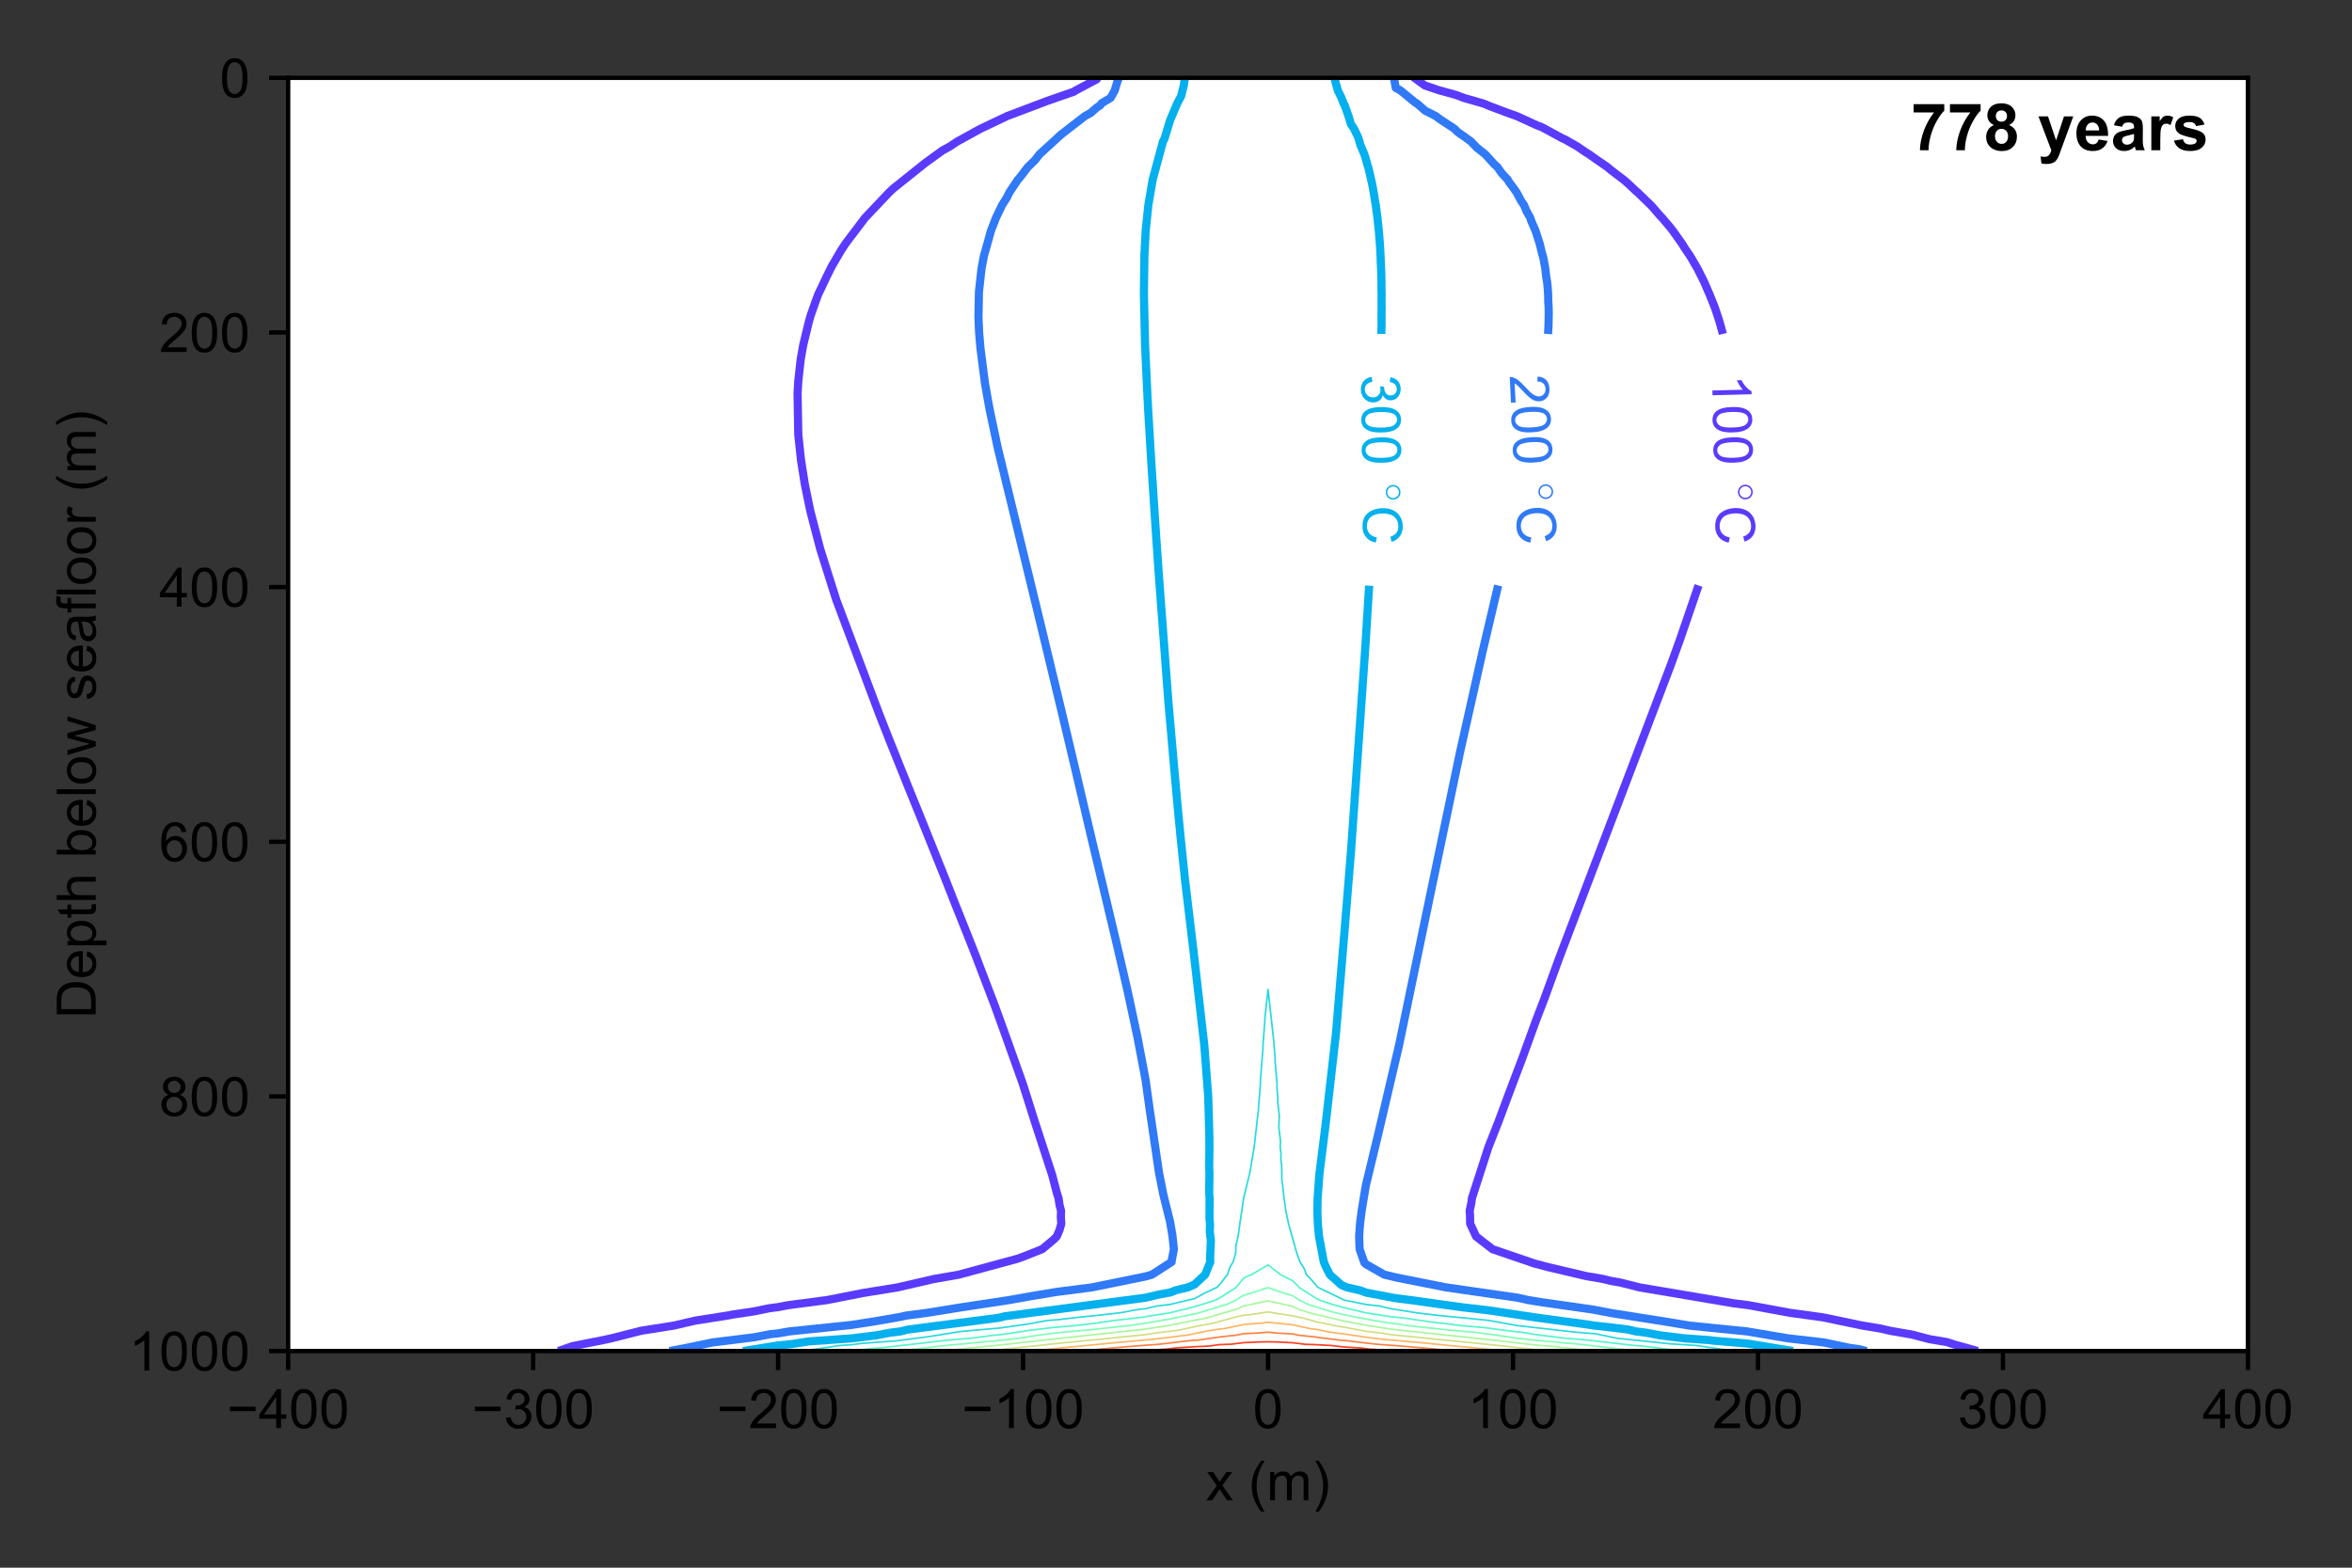 <?xml version="1.0" encoding="utf-8" standalone="no"?>
<!DOCTYPE svg PUBLIC "-//W3C//DTD SVG 1.1//EN"
  "http://www.w3.org/Graphics/SVG/1.1/DTD/svg11.dtd">
<!-- Created with matplotlib (https://matplotlib.org/) -->
<svg height="288pt" version="1.1" viewBox="0 0 432 288" width="432pt" xmlns="http://www.w3.org/2000/svg" xmlns:xlink="http://www.w3.org/1999/xlink">
 <rect x="0" y="0" width="432" height="288" fill="#333333" stroke="none"/>
 <defs>
  <style type="text/css">*{stroke-linecap:butt;stroke-linejoin:round;}</style>
 </defs>
 <g id="figure_1">
  <g id="patch_1">
   <path d="M 0 288 
L 432 288 
L 432 0 
L 0 0 
z
" style="fill:none;"/>
  </g>
  <g id="axes_1">
   <g id="patch_2">
    <path d="M 52.925 248.2 
L 412.887 248.2 
L 412.887 14.3 
L 52.925 14.3 
z
" style="fill:#ffffff;"/>
   </g>
   <g id="matplotlib.axis_1">
    <g id="xtick_1">
     <g id="line2d_1">
      <defs>
       <path d="M 0 0 
L 0 3.5 
" id="m6a8f1315bd" style="stroke:#000000;stroke-width:0.8;"/>
      </defs>
      <g>
       <use style="stroke:#000000;stroke-width:0.8;" x="52.925" xlink:href="#m6a8f1315bd" y="248.2"/>
      </g>
     </g>
     <g id="text_1">
      <!-- −400 -->
      <g transform="translate(41.663 262.358)scale(0.1 -0.1)">
       <defs>
        <path d="M 52.828 31.203 
L 5.562 31.203 
L 5.562 39.406 
L 52.828 39.406 
z
" id="ArialMT-8722"/>
        <path d="M 32.328 0 
L 32.328 17.141 
L 1.266 17.141 
L 1.266 25.203 
L 33.938 71.578 
L 41.109 71.578 
L 41.109 25.203 
L 50.781 25.203 
L 50.781 17.141 
L 41.109 17.141 
L 41.109 0 
z
M 32.328 25.203 
L 32.328 57.469 
L 9.906 25.203 
z
" id="ArialMT-52"/>
        <path d="M 4.156 35.297 
Q 4.156 48 6.766 55.734 
Q 9.375 63.484 14.516 67.672 
Q 19.672 71.875 27.484 71.875 
Q 33.25 71.875 37.594 69.547 
Q 41.938 67.234 44.766 62.859 
Q 47.609 58.5 49.219 52.219 
Q 50.828 45.953 50.828 35.297 
Q 50.828 22.703 48.234 14.969 
Q 45.656 7.234 40.5 3 
Q 35.359 -1.219 27.484 -1.219 
Q 17.141 -1.219 11.234 6.203 
Q 4.156 15.141 4.156 35.297 
z
M 13.188 35.297 
Q 13.188 17.672 17.312 11.828 
Q 21.438 6 27.484 6 
Q 33.547 6 37.672 11.859 
Q 41.797 17.719 41.797 35.297 
Q 41.797 52.984 37.672 58.781 
Q 33.547 64.594 27.391 64.594 
Q 21.344 64.594 17.719 59.469 
Q 13.188 52.938 13.188 35.297 
z
" id="ArialMT-48"/>
       </defs>
       <use xlink:href="#ArialMT-8722"/>
       <use x="58.398" xlink:href="#ArialMT-52"/>
       <use x="114.014" xlink:href="#ArialMT-48"/>
       <use x="169.629" xlink:href="#ArialMT-48"/>
      </g>
     </g>
    </g>
    <g id="xtick_2">
     <g id="line2d_2">
      <g>
       <use style="stroke:#000000;stroke-width:0.8;" x="97.92" xlink:href="#m6a8f1315bd" y="248.2"/>
      </g>
     </g>
     <g id="text_2">
      <!-- −300 -->
      <g transform="translate(86.659 262.358)scale(0.1 -0.1)">
       <defs>
        <path d="M 4.203 18.891 
L 12.984 20.062 
Q 14.5 12.594 18.141 9.297 
Q 21.781 6 27 6 
Q 33.203 6 37.469 10.297 
Q 41.75 14.594 41.75 20.953 
Q 41.75 27 37.797 30.922 
Q 33.844 34.859 27.734 34.859 
Q 25.25 34.859 21.531 33.891 
L 22.516 41.609 
Q 23.391 41.5 23.922 41.5 
Q 29.547 41.5 34.031 44.422 
Q 38.531 47.359 38.531 53.469 
Q 38.531 58.297 35.25 61.469 
Q 31.984 64.656 26.812 64.656 
Q 21.688 64.656 18.266 61.422 
Q 14.844 58.203 13.875 51.766 
L 5.078 53.328 
Q 6.688 62.156 12.391 67.016 
Q 18.109 71.875 26.609 71.875 
Q 32.469 71.875 37.391 69.359 
Q 42.328 66.844 44.938 62.5 
Q 47.562 58.156 47.562 53.266 
Q 47.562 48.641 45.062 44.828 
Q 42.578 41.016 37.703 38.766 
Q 44.047 37.312 47.562 32.688 
Q 51.078 28.078 51.078 21.141 
Q 51.078 11.766 44.234 5.25 
Q 37.406 -1.266 26.953 -1.266 
Q 17.531 -1.266 11.297 4.344 
Q 5.078 9.969 4.203 18.891 
z
" id="ArialMT-51"/>
       </defs>
       <use xlink:href="#ArialMT-8722"/>
       <use x="58.398" xlink:href="#ArialMT-51"/>
       <use x="114.014" xlink:href="#ArialMT-48"/>
       <use x="169.629" xlink:href="#ArialMT-48"/>
      </g>
     </g>
    </g>
    <g id="xtick_3">
     <g id="line2d_3">
      <g>
       <use style="stroke:#000000;stroke-width:0.8;" x="142.916" xlink:href="#m6a8f1315bd" y="248.2"/>
      </g>
     </g>
     <g id="text_3">
      <!-- −200 -->
      <g transform="translate(131.654 262.358)scale(0.1 -0.1)">
       <defs>
        <path d="M 50.344 8.453 
L 50.344 0 
L 3.031 0 
Q 2.938 3.172 4.047 6.109 
Q 5.859 10.938 9.828 15.625 
Q 13.812 20.312 21.344 26.469 
Q 33.016 36.031 37.109 41.625 
Q 41.219 47.219 41.219 52.203 
Q 41.219 57.422 37.469 61 
Q 33.734 64.594 27.734 64.594 
Q 21.391 64.594 17.578 60.781 
Q 13.766 56.984 13.719 50.25 
L 4.688 51.172 
Q 5.609 61.281 11.656 66.578 
Q 17.719 71.875 27.938 71.875 
Q 38.234 71.875 44.234 66.156 
Q 50.25 60.453 50.25 52 
Q 50.25 47.703 48.484 43.547 
Q 46.734 39.406 42.656 34.812 
Q 38.578 30.219 29.109 22.219 
Q 21.188 15.578 18.938 13.203 
Q 16.703 10.844 15.234 8.453 
z
" id="ArialMT-50"/>
       </defs>
       <use xlink:href="#ArialMT-8722"/>
       <use x="58.398" xlink:href="#ArialMT-50"/>
       <use x="114.014" xlink:href="#ArialMT-48"/>
       <use x="169.629" xlink:href="#ArialMT-48"/>
      </g>
     </g>
    </g>
    <g id="xtick_4">
     <g id="line2d_4">
      <g>
       <use style="stroke:#000000;stroke-width:0.8;" x="187.911" xlink:href="#m6a8f1315bd" y="248.2"/>
      </g>
     </g>
     <g id="text_4">
      <!-- −100 -->
      <g transform="translate(176.649 262.358)scale(0.1 -0.1)">
       <defs>
        <path d="M 37.25 0 
L 28.469 0 
L 28.469 56 
Q 25.297 52.984 20.141 49.953 
Q 14.984 46.922 10.891 45.406 
L 10.891 53.906 
Q 18.266 57.375 23.781 62.297 
Q 29.297 67.234 31.594 71.875 
L 37.25 71.875 
z
" id="ArialMT-49"/>
       </defs>
       <use xlink:href="#ArialMT-8722"/>
       <use x="58.398" xlink:href="#ArialMT-49"/>
       <use x="114.014" xlink:href="#ArialMT-48"/>
       <use x="169.629" xlink:href="#ArialMT-48"/>
      </g>
     </g>
    </g>
    <g id="xtick_5">
     <g id="line2d_5">
      <g>
       <use style="stroke:#000000;stroke-width:0.8;" x="232.906" xlink:href="#m6a8f1315bd" y="248.2"/>
      </g>
     </g>
     <g id="text_5">
      <!-- 0 -->
      <g transform="translate(230.126 262.358)scale(0.1 -0.1)">
       <use xlink:href="#ArialMT-48"/>
      </g>
     </g>
    </g>
    <g id="xtick_6">
     <g id="line2d_6">
      <g>
       <use style="stroke:#000000;stroke-width:0.8;" x="277.902" xlink:href="#m6a8f1315bd" y="248.2"/>
      </g>
     </g>
     <g id="text_6">
      <!-- 100 -->
      <g transform="translate(269.56 262.358)scale(0.1 -0.1)">
       <use xlink:href="#ArialMT-49"/>
       <use x="55.615" xlink:href="#ArialMT-48"/>
       <use x="111.23" xlink:href="#ArialMT-48"/>
      </g>
     </g>
    </g>
    <g id="xtick_7">
     <g id="line2d_7">
      <g>
       <use style="stroke:#000000;stroke-width:0.8;" x="322.897" xlink:href="#m6a8f1315bd" y="248.2"/>
      </g>
     </g>
     <g id="text_7">
      <!-- 200 -->
      <g transform="translate(314.555 262.358)scale(0.1 -0.1)">
       <use xlink:href="#ArialMT-50"/>
       <use x="55.615" xlink:href="#ArialMT-48"/>
       <use x="111.23" xlink:href="#ArialMT-48"/>
      </g>
     </g>
    </g>
    <g id="xtick_8">
     <g id="line2d_8">
      <g>
       <use style="stroke:#000000;stroke-width:0.8;" x="367.892" xlink:href="#m6a8f1315bd" y="248.2"/>
      </g>
     </g>
     <g id="text_8">
      <!-- 300 -->
      <g transform="translate(359.551 262.358)scale(0.1 -0.1)">
       <use xlink:href="#ArialMT-51"/>
       <use x="55.615" xlink:href="#ArialMT-48"/>
       <use x="111.23" xlink:href="#ArialMT-48"/>
      </g>
     </g>
    </g>
    <g id="xtick_9">
     <g id="line2d_9">
      <g>
       <use style="stroke:#000000;stroke-width:0.8;" x="412.887" xlink:href="#m6a8f1315bd" y="248.2"/>
      </g>
     </g>
     <g id="text_9">
      <!-- 400 -->
      <g transform="translate(404.546 262.358)scale(0.1 -0.1)">
       <use xlink:href="#ArialMT-52"/>
       <use x="55.615" xlink:href="#ArialMT-48"/>
       <use x="111.23" xlink:href="#ArialMT-48"/>
      </g>
     </g>
    </g>
    <g id="text_10">
     <!-- x (m) -->
     <g transform="translate(221.523 275.625)scale(0.1 -0.1)">
      <defs>
       <path d="M 0.734 0 
L 19.672 26.953 
L 2.156 51.859 
L 13.141 51.859 
L 21.094 39.703 
Q 23.344 36.234 24.703 33.891 
Q 26.859 37.109 28.656 39.594 
L 37.406 51.859 
L 47.906 51.859 
L 29.984 27.438 
L 49.266 0 
L 38.484 0 
L 27.828 16.109 
L 25 20.453 
L 11.375 0 
z
" id="ArialMT-120"/>
       <path id="ArialMT-32"/>
       <path d="M 23.391 -21.047 
Q 16.109 -11.859 11.078 0.438 
Q 6.062 12.75 6.062 25.922 
Q 6.062 37.547 9.812 48.188 
Q 14.203 60.547 23.391 72.797 
L 29.688 72.797 
Q 23.781 62.641 21.875 58.297 
Q 18.891 51.562 17.188 44.234 
Q 15.094 35.109 15.094 25.875 
Q 15.094 2.391 29.688 -21.047 
z
" id="ArialMT-40"/>
       <path d="M 6.594 0 
L 6.594 51.859 
L 14.453 51.859 
L 14.453 44.578 
Q 16.891 48.391 20.938 50.703 
Q 25 53.031 30.172 53.031 
Q 35.938 53.031 39.625 50.641 
Q 43.312 48.25 44.828 43.953 
Q 50.984 53.031 60.844 53.031 
Q 68.562 53.031 72.703 48.75 
Q 76.859 44.484 76.859 35.594 
L 76.859 0 
L 68.109 0 
L 68.109 32.672 
Q 68.109 37.938 67.25 40.25 
Q 66.406 42.578 64.156 43.984 
Q 61.922 45.406 58.891 45.406 
Q 53.422 45.406 49.797 41.766 
Q 46.188 38.141 46.188 30.125 
L 46.188 0 
L 37.406 0 
L 37.406 33.688 
Q 37.406 39.547 35.25 42.469 
Q 33.109 45.406 28.219 45.406 
Q 24.516 45.406 21.359 43.453 
Q 18.219 41.5 16.797 37.734 
Q 15.375 33.984 15.375 26.906 
L 15.375 0 
z
" id="ArialMT-109"/>
       <path d="M 12.359 -21.047 
L 6.062 -21.047 
Q 20.656 2.391 20.656 25.875 
Q 20.656 35.062 18.562 44.094 
Q 16.891 51.422 13.922 58.156 
Q 12.016 62.547 6.062 72.797 
L 12.359 72.797 
Q 21.531 60.547 25.922 48.188 
Q 29.688 37.547 29.688 25.922 
Q 29.688 12.75 24.625 0.438 
Q 19.578 -11.859 12.359 -21.047 
z
" id="ArialMT-41"/>
      </defs>
      <use xlink:href="#ArialMT-120"/>
      <use x="50" xlink:href="#ArialMT-32"/>
      <use x="77.783" xlink:href="#ArialMT-40"/>
      <use x="111.084" xlink:href="#ArialMT-109"/>
      <use x="194.385" xlink:href="#ArialMT-41"/>
     </g>
    </g>
   </g>
   <g id="matplotlib.axis_2">
    <g id="ytick_1">
     <g id="line2d_10">
      <defs>
       <path d="M 0 0 
L -3.5 0 
" id="m89e54b9028" style="stroke:#000000;stroke-width:0.8;"/>
      </defs>
      <g>
       <use style="stroke:#000000;stroke-width:0.8;" x="52.925" xlink:href="#m89e54b9028" y="14.3"/>
      </g>
     </g>
     <g id="text_11">
      <!-- 0 -->
      <g transform="translate(40.364 17.879)scale(0.1 -0.1)">
       <use xlink:href="#ArialMT-48"/>
      </g>
     </g>
    </g>
    <g id="ytick_2">
     <g id="line2d_11">
      <g>
       <use style="stroke:#000000;stroke-width:0.8;" x="52.925" xlink:href="#m89e54b9028" y="61.08"/>
      </g>
     </g>
     <g id="text_12">
      <!-- 200 -->
      <g transform="translate(29.242 64.659)scale(0.1 -0.1)">
       <use xlink:href="#ArialMT-50"/>
       <use x="55.615" xlink:href="#ArialMT-48"/>
       <use x="111.23" xlink:href="#ArialMT-48"/>
      </g>
     </g>
    </g>
    <g id="ytick_3">
     <g id="line2d_12">
      <g>
       <use style="stroke:#000000;stroke-width:0.8;" x="52.925" xlink:href="#m89e54b9028" y="107.86"/>
      </g>
     </g>
     <g id="text_13">
      <!-- 400 -->
      <g transform="translate(29.242 111.439)scale(0.1 -0.1)">
       <use xlink:href="#ArialMT-52"/>
       <use x="55.615" xlink:href="#ArialMT-48"/>
       <use x="111.23" xlink:href="#ArialMT-48"/>
      </g>
     </g>
    </g>
    <g id="ytick_4">
     <g id="line2d_13">
      <g>
       <use style="stroke:#000000;stroke-width:0.8;" x="52.925" xlink:href="#m89e54b9028" y="154.64"/>
      </g>
     </g>
     <g id="text_14">
      <!-- 600 -->
      <g transform="translate(29.242 158.219)scale(0.1 -0.1)">
       <defs>
        <path d="M 49.75 54.047 
L 41.016 53.375 
Q 39.844 58.547 37.703 60.891 
Q 34.125 64.656 28.906 64.656 
Q 24.703 64.656 21.531 62.312 
Q 17.391 59.281 14.984 53.469 
Q 12.594 47.656 12.5 36.922 
Q 15.672 41.75 20.266 44.094 
Q 24.859 46.438 29.891 46.438 
Q 38.672 46.438 44.844 39.969 
Q 51.031 33.5 51.031 23.25 
Q 51.031 16.5 48.125 10.719 
Q 45.219 4.938 40.141 1.859 
Q 35.062 -1.219 28.609 -1.219 
Q 17.625 -1.219 10.688 6.859 
Q 3.766 14.938 3.766 33.5 
Q 3.766 54.25 11.422 63.672 
Q 18.109 71.875 29.438 71.875 
Q 37.891 71.875 43.281 67.141 
Q 48.688 62.406 49.75 54.047 
z
M 13.875 23.188 
Q 13.875 18.656 15.797 14.5 
Q 17.719 10.359 21.188 8.172 
Q 24.656 6 28.469 6 
Q 34.031 6 38.031 10.484 
Q 42.047 14.984 42.047 22.703 
Q 42.047 30.125 38.078 34.391 
Q 34.125 38.672 28.125 38.672 
Q 22.172 38.672 18.016 34.391 
Q 13.875 30.125 13.875 23.188 
z
" id="ArialMT-54"/>
       </defs>
       <use xlink:href="#ArialMT-54"/>
       <use x="55.615" xlink:href="#ArialMT-48"/>
       <use x="111.23" xlink:href="#ArialMT-48"/>
      </g>
     </g>
    </g>
    <g id="ytick_5">
     <g id="line2d_14">
      <g>
       <use style="stroke:#000000;stroke-width:0.8;" x="52.925" xlink:href="#m89e54b9028" y="201.42"/>
      </g>
     </g>
     <g id="text_15">
      <!-- 800 -->
      <g transform="translate(29.242 204.999)scale(0.1 -0.1)">
       <defs>
        <path d="M 17.672 38.812 
Q 12.203 40.828 9.562 44.531 
Q 6.938 48.25 6.938 53.422 
Q 6.938 61.234 12.547 66.547 
Q 18.172 71.875 27.484 71.875 
Q 36.859 71.875 42.578 66.422 
Q 48.297 60.984 48.297 53.172 
Q 48.297 48.188 45.672 44.5 
Q 43.062 40.828 37.75 38.812 
Q 44.344 36.672 47.781 31.875 
Q 51.219 27.094 51.219 20.453 
Q 51.219 11.281 44.719 5.031 
Q 38.234 -1.219 27.641 -1.219 
Q 17.047 -1.219 10.547 5.047 
Q 4.047 11.328 4.047 20.703 
Q 4.047 27.688 7.594 32.391 
Q 11.141 37.109 17.672 38.812 
z
M 15.922 53.719 
Q 15.922 48.641 19.188 45.406 
Q 22.469 42.188 27.688 42.188 
Q 32.766 42.188 36.016 45.375 
Q 39.266 48.578 39.266 53.219 
Q 39.266 58.062 35.906 61.359 
Q 32.562 64.656 27.594 64.656 
Q 22.562 64.656 19.234 61.422 
Q 15.922 58.203 15.922 53.719 
z
M 13.094 20.656 
Q 13.094 16.891 14.875 13.375 
Q 16.656 9.859 20.172 7.922 
Q 23.688 6 27.734 6 
Q 34.031 6 38.125 10.047 
Q 42.234 14.109 42.234 20.359 
Q 42.234 26.703 38.016 30.859 
Q 33.797 35.016 27.438 35.016 
Q 21.234 35.016 17.156 30.906 
Q 13.094 26.812 13.094 20.656 
z
" id="ArialMT-56"/>
       </defs>
       <use xlink:href="#ArialMT-56"/>
       <use x="55.615" xlink:href="#ArialMT-48"/>
       <use x="111.23" xlink:href="#ArialMT-48"/>
      </g>
     </g>
    </g>
    <g id="ytick_6">
     <g id="line2d_15">
      <g>
       <use style="stroke:#000000;stroke-width:0.8;" x="52.925" xlink:href="#m89e54b9028" y="248.2"/>
      </g>
     </g>
     <g id="text_16">
      <!-- 1000 -->
      <g transform="translate(23.681 251.779)scale(0.1 -0.1)">
       <use xlink:href="#ArialMT-49"/>
       <use x="55.615" xlink:href="#ArialMT-48"/>
       <use x="111.23" xlink:href="#ArialMT-48"/>
       <use x="166.846" xlink:href="#ArialMT-48"/>
      </g>
     </g>
    </g>
    <g id="text_17">
     <!-- Depth below seafloor (m) -->
     <g transform="translate(17.577 187.103)rotate(-90)scale(0.1 -0.1)">
      <defs>
       <path d="M 7.719 0 
L 7.719 71.578 
L 32.375 71.578 
Q 40.719 71.578 45.125 70.562 
Q 51.266 69.141 55.609 65.438 
Q 61.281 60.641 64.078 53.188 
Q 66.891 45.75 66.891 36.188 
Q 66.891 28.031 64.984 21.734 
Q 63.094 15.438 60.109 11.297 
Q 57.125 7.172 53.578 4.797 
Q 50.047 2.438 45.047 1.219 
Q 40.047 0 33.547 0 
z
M 17.188 8.453 
L 32.469 8.453 
Q 39.547 8.453 43.578 9.766 
Q 47.609 11.078 50 13.484 
Q 53.375 16.844 55.25 22.531 
Q 57.125 28.219 57.125 36.328 
Q 57.125 47.562 53.438 53.594 
Q 49.75 59.625 44.484 61.672 
Q 40.672 63.141 32.234 63.141 
L 17.188 63.141 
z
" id="ArialMT-68"/>
       <path d="M 42.094 16.703 
L 51.172 15.578 
Q 49.031 7.625 43.219 3.219 
Q 37.406 -1.172 28.375 -1.172 
Q 17 -1.172 10.328 5.828 
Q 3.656 12.844 3.656 25.484 
Q 3.656 38.578 10.391 45.797 
Q 17.141 53.031 27.875 53.031 
Q 38.281 53.031 44.875 45.953 
Q 51.469 38.875 51.469 26.031 
Q 51.469 25.25 51.422 23.688 
L 12.75 23.688 
Q 13.234 15.141 17.578 10.594 
Q 21.922 6.062 28.422 6.062 
Q 33.25 6.062 36.672 8.594 
Q 40.094 11.141 42.094 16.703 
z
M 13.234 30.906 
L 42.188 30.906 
Q 41.609 37.453 38.875 40.719 
Q 34.672 45.797 27.984 45.797 
Q 21.922 45.797 17.797 41.75 
Q 13.672 37.703 13.234 30.906 
z
" id="ArialMT-101"/>
       <path d="M 6.594 -19.875 
L 6.594 51.859 
L 14.594 51.859 
L 14.594 45.125 
Q 17.438 49.078 21 51.047 
Q 24.562 53.031 29.641 53.031 
Q 36.281 53.031 41.359 49.609 
Q 46.438 46.188 49.016 39.953 
Q 51.609 33.734 51.609 26.312 
Q 51.609 18.359 48.75 11.984 
Q 45.906 5.609 40.453 2.219 
Q 35.016 -1.172 29 -1.172 
Q 24.609 -1.172 21.109 0.688 
Q 17.625 2.547 15.375 5.375 
L 15.375 -19.875 
z
M 14.547 25.641 
Q 14.547 15.625 18.594 10.844 
Q 22.656 6.062 28.422 6.062 
Q 34.281 6.062 38.453 11.016 
Q 42.625 15.969 42.625 26.375 
Q 42.625 36.281 38.547 41.203 
Q 34.469 46.141 28.812 46.141 
Q 23.188 46.141 18.859 40.891 
Q 14.547 35.641 14.547 25.641 
z
" id="ArialMT-112"/>
       <path d="M 25.781 7.859 
L 27.047 0.094 
Q 23.344 -0.688 20.406 -0.688 
Q 15.625 -0.688 12.984 0.828 
Q 10.359 2.344 9.281 4.812 
Q 8.203 7.281 8.203 15.188 
L 8.203 45.016 
L 1.766 45.016 
L 1.766 51.859 
L 8.203 51.859 
L 8.203 64.703 
L 16.938 69.969 
L 16.938 51.859 
L 25.781 51.859 
L 25.781 45.016 
L 16.938 45.016 
L 16.938 14.703 
Q 16.938 10.938 17.406 9.859 
Q 17.875 8.797 18.922 8.156 
Q 19.969 7.516 21.922 7.516 
Q 23.391 7.516 25.781 7.859 
z
" id="ArialMT-116"/>
       <path d="M 6.594 0 
L 6.594 71.578 
L 15.375 71.578 
L 15.375 45.906 
Q 21.531 53.031 30.906 53.031 
Q 36.672 53.031 40.922 50.75 
Q 45.172 48.484 47 44.484 
Q 48.828 40.484 48.828 32.859 
L 48.828 0 
L 40.047 0 
L 40.047 32.859 
Q 40.047 39.453 37.188 42.453 
Q 34.328 45.453 29.109 45.453 
Q 25.203 45.453 21.75 43.422 
Q 18.312 41.406 16.844 37.938 
Q 15.375 34.469 15.375 28.375 
L 15.375 0 
z
" id="ArialMT-104"/>
       <path d="M 14.703 0 
L 6.547 0 
L 6.547 71.578 
L 15.328 71.578 
L 15.328 46.047 
Q 20.906 53.031 29.547 53.031 
Q 34.328 53.031 38.594 51.094 
Q 42.875 49.172 45.625 45.672 
Q 48.391 42.188 49.953 37.25 
Q 51.516 32.328 51.516 26.703 
Q 51.516 13.375 44.922 6.094 
Q 38.328 -1.172 29.109 -1.172 
Q 19.922 -1.172 14.703 6.5 
z
M 14.594 26.312 
Q 14.594 17 17.141 12.844 
Q 21.297 6.062 28.375 6.062 
Q 34.125 6.062 38.328 11.062 
Q 42.531 16.062 42.531 25.984 
Q 42.531 36.141 38.5 40.969 
Q 34.469 45.797 28.766 45.797 
Q 23 45.797 18.797 40.797 
Q 14.594 35.797 14.594 26.312 
z
" id="ArialMT-98"/>
       <path d="M 6.391 0 
L 6.391 71.578 
L 15.188 71.578 
L 15.188 0 
z
" id="ArialMT-108"/>
       <path d="M 3.328 25.922 
Q 3.328 40.328 11.328 47.266 
Q 18.016 53.031 27.641 53.031 
Q 38.328 53.031 45.109 46.016 
Q 51.906 39.016 51.906 26.656 
Q 51.906 16.656 48.906 10.906 
Q 45.906 5.172 40.156 2 
Q 34.422 -1.172 27.641 -1.172 
Q 16.75 -1.172 10.031 5.812 
Q 3.328 12.797 3.328 25.922 
z
M 12.359 25.922 
Q 12.359 15.969 16.703 11.016 
Q 21.047 6.062 27.641 6.062 
Q 34.188 6.062 38.531 11.031 
Q 42.875 16.016 42.875 26.219 
Q 42.875 35.844 38.5 40.797 
Q 34.125 45.75 27.641 45.75 
Q 21.047 45.75 16.703 40.812 
Q 12.359 35.891 12.359 25.922 
z
" id="ArialMT-111"/>
       <path d="M 16.156 0 
L 0.297 51.859 
L 9.375 51.859 
L 17.625 21.922 
L 20.703 10.797 
Q 20.906 11.625 23.391 21.484 
L 31.641 51.859 
L 40.672 51.859 
L 48.438 21.781 
L 51.031 11.859 
L 54 21.875 
L 62.891 51.859 
L 71.438 51.859 
L 55.219 0 
L 46.094 0 
L 37.844 31.062 
L 35.844 39.891 
L 25.344 0 
z
" id="ArialMT-119"/>
       <path d="M 3.078 15.484 
L 11.766 16.844 
Q 12.5 11.625 15.844 8.844 
Q 19.188 6.062 25.203 6.062 
Q 31.25 6.062 34.172 8.516 
Q 37.109 10.984 37.109 14.312 
Q 37.109 17.281 34.516 19 
Q 32.719 20.172 25.531 21.969 
Q 15.875 24.422 12.141 26.203 
Q 8.406 27.984 6.469 31.125 
Q 4.547 34.281 4.547 38.094 
Q 4.547 41.547 6.125 44.5 
Q 7.719 47.469 10.453 49.422 
Q 12.5 50.922 16.031 51.969 
Q 19.578 53.031 23.641 53.031 
Q 29.734 53.031 34.344 51.266 
Q 38.969 49.516 41.156 46.5 
Q 43.359 43.5 44.188 38.484 
L 35.594 37.312 
Q 35.016 41.312 32.203 43.547 
Q 29.391 45.797 24.266 45.797 
Q 18.219 45.797 15.625 43.797 
Q 13.031 41.797 13.031 39.109 
Q 13.031 37.406 14.109 36.031 
Q 15.188 34.625 17.484 33.688 
Q 18.797 33.203 25.25 31.453 
Q 34.578 28.953 38.25 27.359 
Q 41.938 25.781 44.031 22.75 
Q 46.141 19.734 46.141 15.234 
Q 46.141 10.844 43.578 6.953 
Q 41.016 3.078 36.172 0.953 
Q 31.344 -1.172 25.25 -1.172 
Q 15.141 -1.172 9.844 3.031 
Q 4.547 7.234 3.078 15.484 
z
" id="ArialMT-115"/>
       <path d="M 40.438 6.391 
Q 35.547 2.25 31.031 0.531 
Q 26.516 -1.172 21.344 -1.172 
Q 12.797 -1.172 8.203 3 
Q 3.609 7.172 3.609 13.672 
Q 3.609 17.484 5.344 20.625 
Q 7.078 23.781 9.891 25.688 
Q 12.703 27.594 16.219 28.562 
Q 18.797 29.25 24.031 29.891 
Q 34.672 31.156 39.703 32.906 
Q 39.75 34.719 39.75 35.203 
Q 39.75 40.578 37.25 42.781 
Q 33.891 45.75 27.25 45.75 
Q 21.047 45.75 18.094 43.578 
Q 15.141 41.406 13.719 35.891 
L 5.125 37.062 
Q 6.297 42.578 8.984 45.969 
Q 11.672 49.359 16.75 51.188 
Q 21.828 53.031 28.516 53.031 
Q 35.156 53.031 39.297 51.469 
Q 43.453 49.906 45.406 47.531 
Q 47.359 45.172 48.141 41.547 
Q 48.578 39.312 48.578 33.453 
L 48.578 21.734 
Q 48.578 9.469 49.141 6.219 
Q 49.703 2.984 51.375 0 
L 42.188 0 
Q 40.828 2.734 40.438 6.391 
z
M 39.703 26.031 
Q 34.906 24.078 25.344 22.703 
Q 19.922 21.922 17.672 20.938 
Q 15.438 19.969 14.203 18.094 
Q 12.984 16.219 12.984 13.922 
Q 12.984 10.406 15.641 8.062 
Q 18.312 5.719 23.438 5.719 
Q 28.516 5.719 32.469 7.938 
Q 36.422 10.156 38.281 14.016 
Q 39.703 17 39.703 22.797 
z
" id="ArialMT-97"/>
       <path d="M 8.688 0 
L 8.688 45.016 
L 0.922 45.016 
L 0.922 51.859 
L 8.688 51.859 
L 8.688 57.375 
Q 8.688 62.594 9.625 65.141 
Q 10.891 68.562 14.078 70.672 
Q 17.281 72.797 23.047 72.797 
Q 26.766 72.797 31.25 71.922 
L 29.938 64.266 
Q 27.203 64.75 24.75 64.75 
Q 20.75 64.75 19.094 63.031 
Q 17.438 61.328 17.438 56.641 
L 17.438 51.859 
L 27.547 51.859 
L 27.547 45.016 
L 17.438 45.016 
L 17.438 0 
z
" id="ArialMT-102"/>
       <path d="M 6.5 0 
L 6.5 51.859 
L 14.406 51.859 
L 14.406 44 
Q 17.438 49.516 20 51.266 
Q 22.562 53.031 25.641 53.031 
Q 30.078 53.031 34.672 50.203 
L 31.641 42.047 
Q 28.422 43.953 25.203 43.953 
Q 22.312 43.953 20.016 42.219 
Q 17.719 40.484 16.75 37.406 
Q 15.281 32.719 15.281 27.156 
L 15.281 0 
z
" id="ArialMT-114"/>
      </defs>
      <use xlink:href="#ArialMT-68"/>
      <use x="72.217" xlink:href="#ArialMT-101"/>
      <use x="127.832" xlink:href="#ArialMT-112"/>
      <use x="183.447" xlink:href="#ArialMT-116"/>
      <use x="211.23" xlink:href="#ArialMT-104"/>
      <use x="266.846" xlink:href="#ArialMT-32"/>
      <use x="294.629" xlink:href="#ArialMT-98"/>
      <use x="350.244" xlink:href="#ArialMT-101"/>
      <use x="405.859" xlink:href="#ArialMT-108"/>
      <use x="428.076" xlink:href="#ArialMT-111"/>
      <use x="483.691" xlink:href="#ArialMT-119"/>
      <use x="555.908" xlink:href="#ArialMT-32"/>
      <use x="583.691" xlink:href="#ArialMT-115"/>
      <use x="633.691" xlink:href="#ArialMT-101"/>
      <use x="689.307" xlink:href="#ArialMT-97"/>
      <use x="744.922" xlink:href="#ArialMT-102"/>
      <use x="772.705" xlink:href="#ArialMT-108"/>
      <use x="794.922" xlink:href="#ArialMT-111"/>
      <use x="850.537" xlink:href="#ArialMT-111"/>
      <use x="906.152" xlink:href="#ArialMT-114"/>
      <use x="939.453" xlink:href="#ArialMT-32"/>
      <use x="967.236" xlink:href="#ArialMT-40"/>
      <use x="1000.537" xlink:href="#ArialMT-109"/>
      <use x="1083.838" xlink:href="#ArialMT-41"/>
     </g>
    </g>
   </g>
   <g id="LineCollection_1">
    <path clip-path="url(#p9dadea9caf)" d="M 147.248 248.2 
L 154.417 247.162 
L 156.414 247.042 
L 158.215 246.797 
L 164.485 246.343 
L 170.484 245.564 
L 176.492 244.603 
L 180.332 244.26 
L 183.411 243.999 
L 188.297 243.321 
L 192.41 242.581 
L 194.526 242.422 
L 196.91 242.125 
L 202.167 241.577 
L 205.909 241.151 
L 209.162 240.535 
L 210.409 240.43 
L 212.483 239.922 
L 214.908 239.636 
L 219.408 238.565 
L 221.351 237.515 
L 223.503 236.505 
L 223.907 236.119 
L 225.442 234.166 
L 225.881 232.853 
L 226.483 231.827 
L 226.955 230.242 
L 227.02 228.767 
L 227.408 227.149 
L 227.779 224.484 
L 228.424 220.123 
L 229.557 215.454 
L 230.353 210.776 
L 231.143 203.759 
L 231.506 199.081 
L 231.506 198.353 
L 231.981 192.545 
L 231.966 192.064 
L 232.329 187.386 
L 232.323 187.083 
L 232.906 181.781 
L 233.982 191.505 
L 234 192.064 
L 234.205 194.403 
L 234.212 195.082 
L 234.557 199.081 
L 234.542 199.931 
L 234.702 201.42 
L 234.672 202.338 
L 234.982 205.019 
L 234.888 207.128 
L 235.191 209.588 
L 235.141 210.776 
L 235.293 211.874 
L 235.257 213.115 
L 235.409 214.153 
L 235.443 216.773 
L 235.597 217.793 
L 235.843 220.132 
L 236.182 222.471 
L 236.671 224.81 
L 237.985 229.488 
L 238.056 229.826 
L 238.771 231.827 
L 239.545 233.054 
L 239.954 234.166 
L 240.628 234.83 
L 242.066 236.505 
L 246.924 238.844 
L 250.904 239.646 
L 253.338 239.918 
L 255.404 240.409 
L 260.231 241.183 
L 264.403 241.679 
L 268.902 242.114 
L 273.402 242.571 
L 278.713 243.522 
L 289.196 244.715 
L 293.015 245.022 
L 297.058 245.861 
L 306.86 246.881 
L 311.397 247.161 
L 318.565 248.2 
L 318.565 248.2 
" style="fill:none;stroke:#27dade;stroke-width:0.3;"/>
   </g>
   <g id="LineCollection_2">
    <path clip-path="url(#p9dadea9caf)" d="M 156.521 248.2 
L 160.003 247.726 
L 160.914 247.676 
L 162.12 247.573 
L 165.413 247.194 
L 167.879 246.918 
L 169.913 246.681 
L 171.197 246.529 
L 174.412 246.174 
L 178.167 245.861 
L 178.761 245.783 
L 178.912 245.773 
L 182.365 245.317 
L 183.411 245.229 
L 185.024 245.023 
L 187.911 244.581 
L 189.479 244.337 
L 192.41 243.994 
L 193.142 243.902 
L 196.91 243.58 
L 197.564 243.522 
L 201.41 243.061 
L 204.201 242.634 
L 205.909 242.446 
L 208.546 242.151 
L 210.409 241.894 
L 211.418 241.708 
L 214.895 241.183 
L 214.904 241.181 
L 214.908 241.18 
L 214.917 241.179 
L 219.408 240.045 
L 220.879 239.609 
L 223.248 238.844 
L 223.571 238.669 
L 223.907 238.512 
L 227.046 236.505 
L 228.407 234.822 
L 229.017 234.483 
L 229.879 234.166 
L 232.906 232.369 
L 235.195 234.166 
L 237.406 235.275 
L 238.223 236.08 
L 238.577 236.505 
L 241.905 238.627 
L 242.336 238.844 
L 244.827 239.664 
L 246.405 240.114 
L 250.888 241.183 
L 250.9 241.185 
L 250.904 241.186 
L 250.914 241.188 
L 255.404 241.88 
L 258.035 242.154 
L 259.903 242.431 
L 263.223 242.909 
L 264.403 243.049 
L 265.19 243.113 
L 268.325 243.522 
L 268.902 243.574 
L 272.68 243.898 
L 273.402 243.989 
L 274.654 244.173 
L 277.902 244.576 
L 279.91 244.817 
L 282.401 245.225 
L 286.688 245.751 
L 286.901 245.77 
L 287.667 245.861 
L 290.911 246.115 
L 291.4 246.173 
L 292.173 246.263 
L 295.9 246.679 
L 297.93 246.917 
L 300.399 247.193 
L 302.08 247.326 
L 304.899 247.675 
L 309.291 248.2 
" style="fill:none;stroke:#52f5cb;stroke-width:0.3;"/>
   </g>
   <g id="LineCollection_3">
    <path clip-path="url(#p9dadea9caf)" d="M 164.988 248.2 
L 165.413 248.151 
L 165.533 248.138 
L 169.913 247.626 
L 172.679 247.299 
L 174.412 247.108 
L 176.915 246.899 
L 178.912 246.679 
L 182.427 246.372 
L 183.411 246.27 
L 184.068 246.202 
L 187.062 245.861 
L 187.911 245.731 
L 191.181 245.222 
L 192.41 245.078 
L 194.82 244.775 
L 196.91 244.596 
L 199.846 244.335 
L 201.41 244.168 
L 202.439 244.057 
L 205.909 243.678 
L 206.163 243.654 
L 207.298 243.522 
L 210.409 243.092 
L 213.12 242.592 
L 214.908 242.323 
L 218.797 241.5 
L 219.408 241.376 
L 219.682 241.325 
L 220.165 241.183 
L 222.547 240.476 
L 223.907 240.037 
L 225.385 239.612 
L 227.032 238.844 
L 228.407 237.951 
L 230.184 237.429 
L 232.906 236.547 
L 235.532 237.479 
L 237.406 238.03 
L 238.67 238.844 
L 240.328 239.664 
L 241.905 240.139 
L 243.134 240.544 
L 245.378 241.183 
L 246.405 241.431 
L 249.302 242.016 
L 250.904 242.325 
L 254.196 242.894 
L 255.404 243.08 
L 256.112 243.154 
L 258.595 243.522 
L 259.664 243.646 
L 259.903 243.67 
L 263.385 244.051 
L 264.403 244.16 
L 265.95 244.326 
L 268.902 244.59 
L 271.001 244.77 
L 273.402 245.074 
L 277.564 245.686 
L 277.902 245.727 
L 278.11 245.752 
L 278.773 245.861 
L 281.747 246.201 
L 282.401 246.268 
L 285.602 246.536 
L 286.901 246.678 
L 289.445 246.877 
L 291.4 247.107 
L 294.493 247.469 
L 295.9 247.626 
L 300.279 248.138 
L 300.399 248.151 
L 300.481 248.157 
L 300.824 248.2 
" style="fill:none;stroke:#7dffb6;stroke-width:0.3;"/>
   </g>
   <g id="LineCollection_4">
    <path clip-path="url(#p9dadea9caf)" d="M 173.055 248.2 
L 174.16 248.069 
L 174.412 248.041 
L 174.776 248.011 
L 178.912 247.556 
L 180.401 247.426 
L 183.411 247.111 
L 185.42 246.905 
L 187.911 246.621 
L 189.137 246.498 
L 192.41 246.107 
L 194.803 245.861 
L 196.499 245.647 
L 196.91 245.612 
L 197.487 245.561 
L 201.41 245.141 
L 203.991 244.864 
L 205.909 244.655 
L 207.745 244.477 
L 210.409 244.167 
L 214.578 243.522 
L 214.822 243.477 
L 214.908 243.464 
L 215.096 243.424 
L 219.408 242.546 
L 221.344 242.189 
L 223.907 241.434 
L 224.812 241.183 
L 227.127 240.518 
L 228.407 239.921 
L 232.49 239.06 
L 232.906 238.995 
L 233.359 239.079 
L 237.406 239.993 
L 238.579 240.573 
L 240.601 241.183 
L 241.905 241.544 
L 243.038 241.772 
L 246.405 242.584 
L 247.705 242.846 
L 250.904 243.463 
L 251.246 243.522 
L 255.404 244.16 
L 258.077 244.471 
L 259.903 244.649 
L 261.83 244.86 
L 264.403 245.135 
L 268.312 245.554 
L 268.902 245.607 
L 269.322 245.643 
L 271.047 245.861 
L 273.402 246.104 
L 273.985 246.164 
L 277.902 246.62 
L 280.394 246.904 
L 282.401 247.11 
L 284.207 247.261 
L 286.901 247.555 
L 287.979 247.64 
L 291.4 248.041 
L 292.757 248.2 
" style="fill:none;stroke:#a8f79c;stroke-width:0.3;"/>
   </g>
   <g id="LineCollection_5">
    <path clip-path="url(#p9dadea9caf)" d="M 181.04 248.2 
L 183.411 247.952 
L 186.772 247.608 
L 187.911 247.478 
L 190.519 247.217 
L 192.41 246.991 
L 195.31 246.693 
L 196.91 246.535 
L 198.013 246.434 
L 201.41 246.097 
L 203.776 245.861 
L 205.544 245.671 
L 205.909 245.631 
L 209.328 245.299 
L 210.409 245.174 
L 212.291 244.883 
L 214.908 244.568 
L 216.523 244.361 
L 219.408 243.731 
L 220.464 243.522 
L 223.006 243.053 
L 223.907 242.787 
L 226.93 241.951 
L 228.407 241.632 
L 229.156 241.573 
L 231.826 241.183 
L 232.906 241.014 
L 233.818 241.183 
L 237.406 241.729 
L 239.189 242.11 
L 241.905 242.861 
L 245.186 243.522 
L 246.045 243.709 
L 246.405 243.755 
L 247.023 243.844 
L 250.904 244.569 
L 253.517 244.88 
L 255.404 245.17 
L 256.49 245.296 
L 259.903 245.627 
L 260.275 245.668 
L 262.075 245.861 
L 264.403 246.093 
L 267.805 246.431 
L 268.902 246.532 
L 270.496 246.689 
L 273.402 246.989 
L 276.111 247.269 
L 277.902 247.478 
L 279.041 247.608 
L 282.401 247.952 
L 282.813 247.986 
L 284.772 248.2 
" style="fill:none;stroke:#d2de81;stroke-width:0.3;"/>
   </g>
   <g id="LineCollection_6">
    <path clip-path="url(#p9dadea9caf)" d="M 189.262 248.2 
L 191.902 247.935 
L 192.41 247.875 
L 193.191 247.794 
L 196.91 247.427 
L 199.472 247.193 
L 201.41 247.001 
L 204.264 246.716 
L 205.909 246.574 
L 209.716 246.221 
L 210.409 246.167 
L 210.93 246.132 
L 213.317 245.861 
L 214.908 245.67 
L 218.224 245.246 
L 219.408 244.987 
L 222.122 244.45 
L 223.907 244.182 
L 224.957 244.068 
L 227.509 243.522 
L 228.407 243.329 
L 231.984 243.043 
L 232.906 242.908 
L 237.039 243.331 
L 237.406 243.387 
L 238.038 243.522 
L 240.777 244.108 
L 241.905 244.231 
L 244.115 244.712 
L 246.405 245.006 
L 250.339 245.567 
L 250.904 245.673 
L 252.483 245.861 
L 254.885 246.131 
L 255.404 246.165 
L 256.093 246.219 
L 259.903 246.572 
L 261.544 246.714 
L 264.403 246.998 
L 266.343 247.191 
L 268.902 247.426 
L 272.62 247.794 
L 273.402 247.874 
L 276.55 248.2 
" style="fill:none;stroke:#feb562;stroke-width:0.3;"/>
   </g>
   <g id="LineCollection_7">
    <path clip-path="url(#p9dadea9caf)" d="M 198.22 248.2 
L 200.932 247.952 
L 201.41 247.904 
L 202.113 247.834 
L 205.909 247.506 
L 207.533 247.356 
L 210.409 247.13 
L 212.574 246.987 
L 214.908 246.721 
L 218.613 246.274 
L 219.408 246.222 
L 220.045 246.192 
L 222.331 245.861 
L 223.907 245.624 
L 227.251 245.26 
L 228.407 245.013 
L 231.046 244.894 
L 232.906 244.736 
L 234.727 244.914 
L 237.406 245.048 
L 238.514 245.285 
L 241.905 245.654 
L 242.186 245.715 
L 243.322 245.861 
L 246.405 246.234 
L 247.225 246.287 
L 250.904 246.724 
L 253.24 246.986 
L 255.404 247.129 
L 258.278 247.355 
L 259.903 247.505 
L 263.699 247.834 
L 264.403 247.904 
L 264.881 247.951 
L 267.593 248.2 
" style="fill:none;stroke:#ff8143;stroke-width:0.3;"/>
   </g>
   <g id="LineCollection_8">
    <path clip-path="url(#p9dadea9caf)" d="M 209.05 248.2 
L 210.409 248.093 
L 214.218 247.841 
L 214.908 247.763 
L 216.003 247.631 
L 219.408 247.409 
L 222.138 247.28 
L 223.907 247.024 
L 226.008 246.953 
L 228.407 246.661 
L 231.636 246.521 
L 232.906 246.504 
L 234.177 246.521 
L 237.406 246.676 
L 239.78 246.966 
L 241.905 247.037 
L 244.434 247.175 
L 246.405 247.414 
L 249.817 247.635 
L 250.904 247.764 
L 251.595 247.841 
L 255.404 248.093 
L 256.762 248.2 
" style="fill:none;stroke:#ff4121;stroke-width:0.3;"/>
   </g>
   <g id="LineCollection_9">
    <path clip-path="url(#p9dadea9caf)" d="M 102.564 248.2 
L 105.176 247.294 
L 110.792 246.187 
L 112.285 245.861 
L 117.75 244.474 
L 123.774 243.522 
L 127.673 242.615 
L 133.917 241.63 
L 134.53 241.502 
L 138.416 240.927 
L 141.293 240.34 
L 142.916 240.128 
L 144.718 239.781 
L 151.915 238.836 
L 158.425 237.55 
L 164.862 236.505 
L 171.473 234.977 
L 176.113 234.166 
L 186.819 231.26 
L 187.911 230.875 
L 191.407 229.488 
L 193.528 227.73 
L 194.1 227.149 
L 194.609 225.953 
L 194.935 224.81 
L 194.844 223.545 
L 194.893 222.471 
L 194.599 221.334 
L 194.431 220.132 
L 194.136 219.235 
L 193.269 215.9 
L 190.075 206.098 
L 187.854 199.081 
L 184.342 189.241 
L 182.685 184.67 
L 179.257 175.691 
L 178.19 172.977 
L 175.349 165.848 
L 173.521 161.194 
L 170.885 154.64 
L 169.01 149.962 
L 167.111 145.284 
L 163.354 135.928 
L 161.517 131.25 
L 153.602 110.199 
L 150.648 100.843 
L 148.819 93.826 
L 147.818 88.938 
L 147.117 84.47 
L 146.621 79.792 
L 146.492 72.295 
L 146.621 70.023 
L 147.078 65.933 
L 147.538 63.355 
L 148.513 59.312 
L 148.89 57.974 
L 149.825 55.316 
L 150.294 54.063 
L 151.915 50.651 
L 152.767 48.942 
L 154.465 46.033 
L 155.334 44.707 
L 158.876 40.029 
L 163.307 35.351 
L 164.057 34.646 
L 169.913 29.958 
L 173.099 27.651 
L 174.412 26.933 
L 175.827 25.995 
L 180.083 23.656 
L 185.004 21.317 
L 192.41 18.518 
L 197.275 16.829 
L 197.527 16.639 
L 201.41 14.585 
L 201.685 14.3 
L 201.685 14.3 
" style="fill:none;stroke:#5a3bfd;stroke-width:1.5;"/>
    <path clip-path="url(#p9dadea9caf)" d="M 259.812 14.3 
L 259.82 14.343 
L 259.903 14.39 
L 261.708 15.701 
L 264.403 16.619 
L 264.52 16.639 
L 267.382 17.429 
L 268.902 17.999 
L 272.329 18.978 
L 272.954 19.211 
L 273.402 19.413 
L 276.485 20.58 
L 277.902 21.084 
L 278.557 21.317 
L 282.401 23.07 
L 283.069 23.309 
L 283.743 23.656 
L 286.901 25.379 
L 287.542 25.662 
L 288.103 25.995 
L 289.679 26.89 
L 291.4 28.069 
L 291.655 28.201 
L 291.854 28.334 
L 293.101 29.218 
L 295.206 30.673 
L 295.9 31.253 
L 298.208 33.012 
L 299.034 33.721 
L 300.399 35.019 
L 300.799 35.351 
L 301.236 35.786 
L 303.213 37.69 
L 303.754 38.285 
L 304.899 39.622 
L 305.167 39.889 
L 305.292 40.029 
L 306.555 41.507 
L 307.241 42.368 
L 308.607 44.296 
L 308.904 44.707 
L 309.024 44.902 
L 309.398 45.511 
L 310.443 47.046 
L 310.894 47.824 
L 311.808 49.385 
L 312.237 50.249 
L 312.978 51.724 
L 313.898 53.864 
L 313.992 54.063 
L 314.75 55.959 
L 314.93 56.402 
L 315.156 57.056 
L 315.717 58.741 
L 316.037 59.853 
L 316.369 61.08 
L 316.433 61.351 
" style="fill:none;stroke:#5a3bfd;stroke-width:1.5;"/>
    <path clip-path="url(#p9dadea9caf)" d="M 311.972 107.56 
L 308.666 117.216 
L 306.982 121.894 
L 286.4 175.951 
L 283.697 183.382 
L 282.097 187.544 
L 279.607 194.403 
L 276.956 201.42 
L 275.215 206.098 
L 273.372 210.776 
L 270.35 220.132 
L 270.275 220.846 
L 269.933 222.471 
L 269.998 223.041 
L 270.029 224.81 
L 271.12 227.149 
L 274.138 229.488 
L 281.839 232.119 
L 284.148 232.735 
L 291.4 234.442 
L 294.392 234.95 
L 295.9 235.32 
L 297.609 235.616 
L 301.132 236.505 
L 318.397 239.426 
L 321.118 239.769 
L 328.794 241.183 
L 334.81 242.007 
L 342.072 243.522 
L 345.395 244.069 
L 347.284 244.504 
L 351.204 245.18 
L 354.394 246.02 
L 357.568 246.55 
L 358.893 246.976 
L 363.249 248.2 
L 363.249 248.2 
" style="fill:none;stroke:#5a3bfd;stroke-width:1.5;"/>
   </g>
   <g id="LineCollection_10">
    <path clip-path="url(#p9dadea9caf)" d="M 122.987 248.2 
L 126.02 247.627 
L 130.872 246.617 
L 138.416 245.687 
L 141.464 245.107 
L 142.916 244.953 
L 144.977 244.593 
L 156.414 243.404 
L 160.914 242.703 
L 165.413 241.915 
L 166.391 241.691 
L 170.267 241.183 
L 176.282 240.211 
L 185.285 238.844 
L 189.274 238.135 
L 194.028 237.346 
L 200.56 236.505 
L 210.409 234.498 
L 211.573 234.166 
L 215.208 231.827 
L 215.193 231.679 
L 215.61 229.488 
L 215.337 226.926 
L 214.908 224.447 
L 213.68 219.493 
L 212.881 215.454 
L 211.159 203.759 
L 210.409 198.371 
L 208.916 190.501 
L 207.116 182.081 
L 205.184 173.729 
L 201.808 159.525 
L 200.525 154.18 
L 197.784 142.491 
L 195.12 131.25 
L 191.011 114.149 
L 183.228 82.131 
L 181.744 75.114 
L 180.915 70.436 
L 180.089 64.031 
L 179.838 61.08 
L 179.717 58.323 
L 179.807 53.598 
L 180.275 49.385 
L 180.71 47.046 
L 182.024 42.368 
L 182.931 40.029 
L 184.05 37.69 
L 185.004 36.179 
L 185.392 35.351 
L 186.954 33.012 
L 187.268 32.678 
L 188.803 30.673 
L 190.066 29.454 
L 190.942 28.334 
L 194.925 24.688 
L 199.279 21.317 
L 200.319 20.75 
L 201.41 19.79 
L 202.099 19.336 
L 202.328 18.978 
L 203.992 17.981 
L 204.738 16.639 
L 205.352 14.59 
L 205.632 14.3 
L 205.632 14.3 
" style="fill:none;stroke:#3079f7;stroke-width:1.5;"/>
    <path clip-path="url(#p9dadea9caf)" d="M 256.029 14.3 
L 256.363 16.141 
L 257.253 16.639 
L 259.903 18.81 
L 260.205 18.978 
L 261.78 20.341 
L 263.71 21.317 
L 264.403 21.85 
L 267.145 23.656 
L 267.744 24.258 
L 268.902 25.066 
L 270.178 25.995 
L 271.25 27.114 
L 272.785 28.334 
L 273.402 29.003 
L 274.426 30.141 
L 275.019 30.673 
L 275.79 31.771 
L 276.93 33.012 
L 277.146 33.405 
L 277.902 34.42 
L 278.564 35.351 
L 279.393 36.915 
L 279.923 37.69 
L 280.363 38.749 
L 281.072 40.029 
L 281.261 40.622 
L 282.028 42.368 
L 282.401 43.518 
L 282.722 44.54 
L 282.791 44.707 
L 283.241 46.609 
L 283.384 47.046 
L 283.523 47.629 
L 283.832 49.385 
L 284.002 50.892 
L 284.15 51.724 
L 284.262 52.691 
L 284.35 54.063 
L 284.375 55.376 
L 284.443 56.402 
L 284.464 57.474 
L 284.44 58.741 
L 284.42 59.79 
L 284.352 61.08 
L 284.33 61.36 
" style="fill:none;stroke:#3079f7;stroke-width:1.5;"/>
    <path clip-path="url(#p9dadea9caf)" d="M 275.167 107.562 
L 272.344 119.555 
L 268.149 138.267 
L 262.582 164.943 
L 256.959 192.064 
L 253.12 208.437 
L 250.865 217.793 
L 250.094 222.471 
L 249.802 224.81 
L 249.638 227.149 
L 249.728 229.488 
L 250.6 231.985 
L 250.904 232.257 
L 254.269 234.166 
L 256.391 234.679 
L 265.576 236.505 
L 278.753 238.401 
L 280.728 238.844 
L 283.152 239.234 
L 292.562 240.579 
L 295.995 241.233 
L 306.204 242.844 
L 310.289 243.522 
L 314.784 243.982 
L 320.843 244.589 
L 328.389 245.861 
L 334.942 246.616 
L 339.791 247.626 
L 341.535 247.867 
L 342.826 248.2 
L 342.826 248.2 
" style="fill:none;stroke:#3079f7;stroke-width:1.5;"/>
   </g>
   <g id="LineCollection_11">
    <path clip-path="url(#p9dadea9caf)" d="M 136.494 248.2 
L 142.916 247.164 
L 145.361 246.929 
L 148.515 246.433 
L 156.556 245.861 
L 160.914 245.32 
L 163.446 244.838 
L 165.413 244.589 
L 166.809 244.247 
L 183.411 242.096 
L 184.61 241.806 
L 210.409 238.4 
L 212.911 237.806 
L 214.908 237.455 
L 215.94 237.041 
L 218.18 236.505 
L 219.408 235.974 
L 221.344 234.166 
L 222.297 231.827 
L 222.26 230.971 
L 222.406 227.93 
L 222.207 226.265 
L 222.248 224.81 
L 222.15 223.897 
L 222.166 220.132 
L 222.095 219.19 
L 222.145 215.454 
L 222.096 214.512 
L 222.137 210.776 
L 222.117 208.437 
L 222.028 205.121 
L 221.916 201.42 
L 221.202 192.064 
L 219.333 175.691 
L 217.659 161.657 
L 216.929 154.64 
L 216.471 149.962 
L 216.25 147.623 
L 215.593 140.25 
L 214.588 128.744 
L 212.839 105.521 
L 212.514 100.843 
L 212.197 96.165 
L 212.041 93.826 
L 211.584 86.809 
L 211.437 84.47 
L 210.879 75.114 
L 210.749 72.598 
L 210.316 63.371 
L 210.105 53.905 
L 210.198 46.937 
L 210.433 42.355 
L 210.919 37.69 
L 211.713 33.012 
L 213.606 25.995 
L 213.892 25.467 
L 214.908 22.105 
L 216.234 18.978 
L 216.93 17.69 
L 217.449 15.621 
L 217.617 14.3 
L 217.617 14.3 
" style="fill:none;stroke:#04b0ed;stroke-width:1.5;"/>
    <path clip-path="url(#p9dadea9caf)" d="M 245.166 14.3 
L 245.246 14.903 
L 245.731 16.639 
L 246.405 17.995 
L 246.768 18.978 
L 246.947 19.26 
L 247.686 21.317 
L 248.113 22.768 
L 248.703 23.656 
L 249.464 25.246 
L 249.695 25.995 
L 249.834 26.551 
L 250.589 28.334 
L 250.904 29.324 
L 251.218 30.51 
L 251.288 30.673 
L 251.361 30.91 
L 251.845 33.012 
L 251.979 33.571 
L 252.313 35.351 
L 252.538 36.841 
L 252.698 37.69 
L 252.861 39.012 
L 253.007 40.029 
L 253.127 41.213 
L 253.25 42.368 
L 253.339 43.442 
L 253.437 44.707 
L 253.502 45.695 
L 253.575 47.046 
L 253.623 48.459 
L 253.671 49.385 
L 253.707 50.267 
L 253.734 51.724 
L 253.739 53.198 
L 253.765 54.063 
L 253.752 55.543 
L 253.77 56.402 
L 253.742 57.877 
L 253.753 58.741 
L 253.759 59.596 
L 253.717 61.08 
L 253.718 61.344 
" style="fill:none;stroke:#04b0ed;stroke-width:1.5;"/>
    <path clip-path="url(#p9dadea9caf)" d="M 251.481 107.595 
L 250.723 119.649 
L 248.17 156.061 
L 247.716 161.657 
L 246.933 171.287 
L 245.396 189.725 
L 243.444 206.898 
L 242.337 215.678 
L 242.008 220.185 
L 241.967 222.471 
L 242.051 224.886 
L 242.271 227.149 
L 243.148 231.827 
L 243.496 232.654 
L 244.255 234.166 
L 246.405 236.084 
L 247.399 236.505 
L 249.836 237.06 
L 250.904 237.462 
L 256.144 238.459 
L 259.903 238.946 
L 264.403 239.59 
L 268.902 240.198 
L 273.402 240.72 
L 282.401 242.081 
L 291.4 243.296 
L 292.804 243.522 
L 295.9 243.859 
L 299.012 244.243 
L 300.399 244.583 
L 302.375 244.834 
L 304.899 245.315 
L 309.398 245.868 
L 313.898 246.181 
L 314.746 246.302 
L 321.03 246.831 
L 329.318 248.2 
L 329.318 248.2 
" style="fill:none;stroke:#04b0ed;stroke-width:1.5;"/>
   </g>
   <g id="patch_3">
    <path d="M 52.925 248.2 
L 52.925 14.3 
" style="fill:none;stroke:#000000;stroke-linecap:square;stroke-linejoin:miter;stroke-width:0.8;"/>
   </g>
   <g id="patch_4">
    <path d="M 412.887 248.2 
L 412.887 14.3 
" style="fill:none;stroke:#000000;stroke-linecap:square;stroke-linejoin:miter;stroke-width:0.8;"/>
   </g>
   <g id="patch_5">
    <path d="M 52.925 248.2 
L 412.887 248.2 
" style="fill:none;stroke:#000000;stroke-linecap:square;stroke-linejoin:miter;stroke-width:0.8;"/>
   </g>
   <g id="patch_6">
    <path d="M 52.925 14.3 
L 412.887 14.3 
" style="fill:none;stroke:#000000;stroke-linecap:square;stroke-linejoin:miter;stroke-width:0.8;"/>
   </g>
   <g id="text_18">
    <!-- 778 years -->
    <g transform="translate(350.972 27.603)scale(0.12 -0.12)">
     <defs>
      <path d="M 4.25 57.859 
L 4.25 70.609 
L 51.172 70.609 
L 51.172 60.641 
Q 45.359 54.938 39.344 44.234 
Q 33.344 33.547 30.188 21.5 
Q 27.047 9.469 27.094 0 
L 13.875 0 
Q 14.203 14.844 19.984 30.266 
Q 25.781 45.703 35.453 57.859 
z
" id="Arial-BoldMT-55"/>
      <path d="M 16.016 38.625 
Q 10.688 40.875 8.266 44.797 
Q 5.859 48.734 5.859 53.422 
Q 5.859 61.422 11.453 66.641 
Q 17.047 71.875 27.344 71.875 
Q 37.547 71.875 43.188 66.641 
Q 48.828 61.422 48.828 53.422 
Q 48.828 48.438 46.234 44.547 
Q 43.656 40.672 38.969 38.625 
Q 44.922 36.234 48.016 31.641 
Q 51.125 27.047 51.125 21.047 
Q 51.125 11.141 44.797 4.938 
Q 38.484 -1.266 27.984 -1.266 
Q 18.219 -1.266 11.719 3.859 
Q 4.047 9.906 4.047 20.453 
Q 4.047 26.266 6.922 31.125 
Q 9.812 35.984 16.016 38.625 
z
M 18.844 52.438 
Q 18.844 48.344 21.156 46.047 
Q 23.484 43.75 27.344 43.75 
Q 31.25 43.75 33.594 46.062 
Q 35.938 48.391 35.938 52.484 
Q 35.938 56.344 33.609 58.656 
Q 31.297 60.984 27.484 60.984 
Q 23.531 60.984 21.188 58.641 
Q 18.844 56.297 18.844 52.438 
z
M 17.578 21.781 
Q 17.578 16.109 20.484 12.938 
Q 23.391 9.766 27.734 9.766 
Q 31.984 9.766 34.766 12.812 
Q 37.547 15.875 37.547 21.625 
Q 37.547 26.656 34.719 29.703 
Q 31.891 32.766 27.547 32.766 
Q 22.516 32.766 20.047 29.297 
Q 17.578 25.828 17.578 21.781 
z
" id="Arial-BoldMT-56"/>
      <path id="Arial-BoldMT-32"/>
      <path d="M 0.688 51.859 
L 15.281 51.859 
L 27.688 15.047 
L 39.797 51.859 
L 54 51.859 
L 35.688 1.953 
L 32.422 -7.078 
Q 30.609 -11.625 28.969 -14.016 
Q 27.344 -16.406 25.219 -17.891 
Q 23.094 -19.391 19.984 -20.219 
Q 16.891 -21.047 12.984 -21.047 
Q 9.031 -21.047 5.219 -20.219 
L 4 -9.469 
Q 7.234 -10.109 9.812 -10.109 
Q 14.594 -10.109 16.891 -7.297 
Q 19.188 -4.5 20.406 -0.141 
z
" id="Arial-BoldMT-121"/>
      <path d="M 37.203 16.5 
L 50.875 14.203 
Q 48.25 6.688 42.547 2.75 
Q 36.859 -1.172 28.328 -1.172 
Q 14.797 -1.172 8.297 7.672 
Q 3.172 14.75 3.172 25.531 
Q 3.172 38.422 9.906 45.719 
Q 16.656 53.031 26.953 53.031 
Q 38.531 53.031 45.219 45.391 
Q 51.906 37.75 51.609 21.969 
L 17.234 21.969 
Q 17.391 15.875 20.562 12.469 
Q 23.734 9.078 28.469 9.078 
Q 31.688 9.078 33.875 10.828 
Q 36.078 12.594 37.203 16.5 
z
M 37.984 30.375 
Q 37.844 36.328 34.906 39.422 
Q 31.984 42.531 27.781 42.531 
Q 23.297 42.531 20.359 39.266 
Q 17.438 35.984 17.484 30.375 
z
" id="Arial-BoldMT-101"/>
      <path d="M 17.438 36.031 
L 4.984 38.281 
Q 7.078 45.797 12.203 49.406 
Q 17.328 53.031 27.438 53.031 
Q 36.625 53.031 41.109 50.859 
Q 45.609 48.688 47.438 45.344 
Q 49.266 42 49.266 33.062 
L 49.125 17.047 
Q 49.125 10.203 49.781 6.953 
Q 50.438 3.719 52.25 0 
L 38.672 0 
Q 38.141 1.375 37.359 4.047 
Q 37.016 5.281 36.859 5.672 
Q 33.344 2.25 29.344 0.531 
Q 25.344 -1.172 20.797 -1.172 
Q 12.797 -1.172 8.172 3.172 
Q 3.562 7.516 3.562 14.156 
Q 3.562 18.562 5.656 22 
Q 7.766 25.438 11.547 27.266 
Q 15.328 29.109 22.469 30.469 
Q 32.078 32.281 35.797 33.844 
L 35.797 35.203 
Q 35.797 39.156 33.844 40.844 
Q 31.891 42.531 26.469 42.531 
Q 22.797 42.531 20.75 41.094 
Q 18.703 39.656 17.438 36.031 
z
M 35.797 24.906 
Q 33.156 24.031 27.438 22.797 
Q 21.734 21.578 19.969 20.406 
Q 17.281 18.5 17.281 15.578 
Q 17.281 12.703 19.422 10.594 
Q 21.578 8.5 24.906 8.5 
Q 28.609 8.5 31.984 10.938 
Q 34.469 12.797 35.25 15.484 
Q 35.797 17.234 35.797 22.172 
z
" id="Arial-BoldMT-97"/>
      <path d="M 20.312 0 
L 6.594 0 
L 6.594 51.859 
L 19.344 51.859 
L 19.344 44.484 
Q 22.609 49.703 25.219 51.359 
Q 27.828 53.031 31.156 53.031 
Q 35.844 53.031 40.188 50.438 
L 35.938 38.484 
Q 32.469 40.719 29.5 40.719 
Q 26.609 40.719 24.609 39.125 
Q 22.609 37.547 21.453 33.391 
Q 20.312 29.25 20.312 16.016 
z
" id="Arial-BoldMT-114"/>
      <path d="M 2.344 14.797 
L 16.109 16.891 
Q 17 12.891 19.672 10.812 
Q 22.359 8.734 27.203 8.734 
Q 32.516 8.734 35.203 10.688 
Q 37.016 12.062 37.016 14.359 
Q 37.016 15.922 36.031 16.938 
Q 35.016 17.922 31.453 18.75 
Q 14.844 22.406 10.406 25.438 
Q 4.25 29.641 4.25 37.109 
Q 4.25 43.844 9.562 48.438 
Q 14.891 53.031 26.078 53.031 
Q 36.719 53.031 41.891 49.562 
Q 47.078 46.094 49.031 39.312 
L 36.078 36.922 
Q 35.25 39.938 32.922 41.547 
Q 30.609 43.172 26.312 43.172 
Q 20.906 43.172 18.562 41.656 
Q 17 40.578 17 38.875 
Q 17 37.406 18.359 36.375 
Q 20.219 35.016 31.172 32.516 
Q 42.141 30.031 46.484 26.422 
Q 50.781 22.75 50.781 16.219 
Q 50.781 9.078 44.828 3.953 
Q 38.875 -1.172 27.203 -1.172 
Q 16.609 -1.172 10.422 3.125 
Q 4.25 7.422 2.344 14.797 
z
" id="Arial-BoldMT-115"/>
     </defs>
     <use xlink:href="#Arial-BoldMT-55"/>
     <use x="55.615" xlink:href="#Arial-BoldMT-55"/>
     <use x="111.23" xlink:href="#Arial-BoldMT-56"/>
     <use x="166.846" xlink:href="#Arial-BoldMT-32"/>
     <use x="194.629" xlink:href="#Arial-BoldMT-121"/>
     <use x="250.244" xlink:href="#Arial-BoldMT-101"/>
     <use x="305.859" xlink:href="#Arial-BoldMT-97"/>
     <use x="361.475" xlink:href="#Arial-BoldMT-114"/>
     <use x="400.391" xlink:href="#Arial-BoldMT-115"/>
    </g>
   </g>
   <g id="text_19">
    <g clip-path="url(#p9dadea9caf)">
     <!-- 100 $^{\circ}$C -->
     <g style="fill:#5a3bfd;" transform="translate(314.426 68.891)rotate(-271.47)scale(0.1 -0.1)">
      <defs>
       <path d="M 25 5.609 
Q 19.828 5.609 15.359 8.219 
Q 10.891 10.844 8.25 15.375 
Q 5.609 19.922 5.609 25 
Q 5.609 30.078 8.25 34.609 
Q 10.891 39.156 15.359 41.766 
Q 19.828 44.391 25 44.391 
Q 30.172 44.391 34.609 41.75 
Q 39.062 39.109 41.672 34.594 
Q 44.281 30.078 44.281 25 
Q 44.281 19.922 41.672 15.406 
Q 39.062 10.891 34.609 8.25 
Q 30.172 5.609 25 5.609 
z
M 25 9.625 
Q 31.25 9.625 35.766 14.188 
Q 40.281 18.75 40.281 25 
Q 40.281 29 38.203 32.594 
Q 36.141 36.188 32.625 38.281 
Q 29.109 40.375 25 40.375 
Q 21.922 40.375 19.141 39.172 
Q 16.359 37.984 14.156 35.781 
Q 11.969 33.594 10.797 30.828 
Q 9.625 28.078 9.625 25 
Q 9.625 18.75 14.141 14.188 
Q 18.656 9.625 25 9.625 
z
" id="Cmsy10-177"/>
       <path d="M 58.797 25.094 
L 68.266 22.703 
Q 65.281 11.031 57.547 4.906 
Q 49.812 -1.219 38.625 -1.219 
Q 27.047 -1.219 19.797 3.484 
Q 12.547 8.203 8.766 17.141 
Q 4.984 26.078 4.984 36.328 
Q 4.984 47.516 9.25 55.828 
Q 13.531 64.156 21.406 68.469 
Q 29.297 72.797 38.766 72.797 
Q 49.516 72.797 56.828 67.328 
Q 64.156 61.859 67.047 51.953 
L 57.719 49.75 
Q 55.219 57.562 50.484 61.125 
Q 45.75 64.703 38.578 64.703 
Q 30.328 64.703 24.781 60.734 
Q 19.234 56.781 16.984 50.109 
Q 14.75 43.453 14.75 36.375 
Q 14.75 27.25 17.406 20.438 
Q 20.062 13.625 25.672 10.25 
Q 31.297 6.891 37.844 6.891 
Q 45.797 6.891 51.312 11.469 
Q 56.844 16.062 58.797 25.094 
z
" id="ArialMT-67"/>
      </defs>
      <use transform="translate(0 0.203)" xlink:href="#ArialMT-49"/>
      <use transform="translate(55.615 0.203)" xlink:href="#ArialMT-48"/>
      <use transform="translate(111.23 0.203)" xlink:href="#ArialMT-48"/>
      <use transform="translate(166.846 0.203)" xlink:href="#ArialMT-32"/>
      <use transform="translate(199.093 38.467)scale(0.7)" xlink:href="#Cmsy10-177"/>
      <use transform="translate(240.47 0.203)" xlink:href="#ArialMT-67"/>
     </g>
    </g>
   </g>
   <g id="text_20">
    <g clip-path="url(#p9dadea9caf)">
     <!-- 200 $^{\circ}$C -->
     <g style="fill:#3079f7;" transform="translate(277.262 68.966)rotate(-272.816)scale(0.1 -0.1)">
      <use transform="translate(0 0.203)" xlink:href="#ArialMT-50"/>
      <use transform="translate(55.615 0.203)" xlink:href="#ArialMT-48"/>
      <use transform="translate(111.23 0.203)" xlink:href="#ArialMT-48"/>
      <use transform="translate(166.846 0.203)" xlink:href="#ArialMT-32"/>
      <use transform="translate(199.093 38.467)scale(0.7)" xlink:href="#Cmsy10-177"/>
      <use transform="translate(240.47 0.203)" xlink:href="#ArialMT-67"/>
     </g>
    </g>
   </g>
   <g id="text_21">
    <g clip-path="url(#p9dadea9caf)">
     <!-- 300 $^{\circ}$C -->
     <g style="fill:#04b0ed;" transform="translate(250.029 68.851)rotate(-270.66)scale(0.1 -0.1)">
      <use transform="translate(0 0.203)" xlink:href="#ArialMT-51"/>
      <use transform="translate(55.615 0.203)" xlink:href="#ArialMT-48"/>
      <use transform="translate(111.23 0.203)" xlink:href="#ArialMT-48"/>
      <use transform="translate(166.846 0.203)" xlink:href="#ArialMT-32"/>
      <use transform="translate(199.093 38.467)scale(0.7)" xlink:href="#Cmsy10-177"/>
      <use transform="translate(240.47 0.203)" xlink:href="#ArialMT-67"/>
     </g>
    </g>
   </g>
  </g>
 </g>
 <defs>
  <clipPath id="p9dadea9caf">
   <rect height="233.9" width="359.962" x="52.925" y="14.3"/>
  </clipPath>
 </defs>
</svg>
